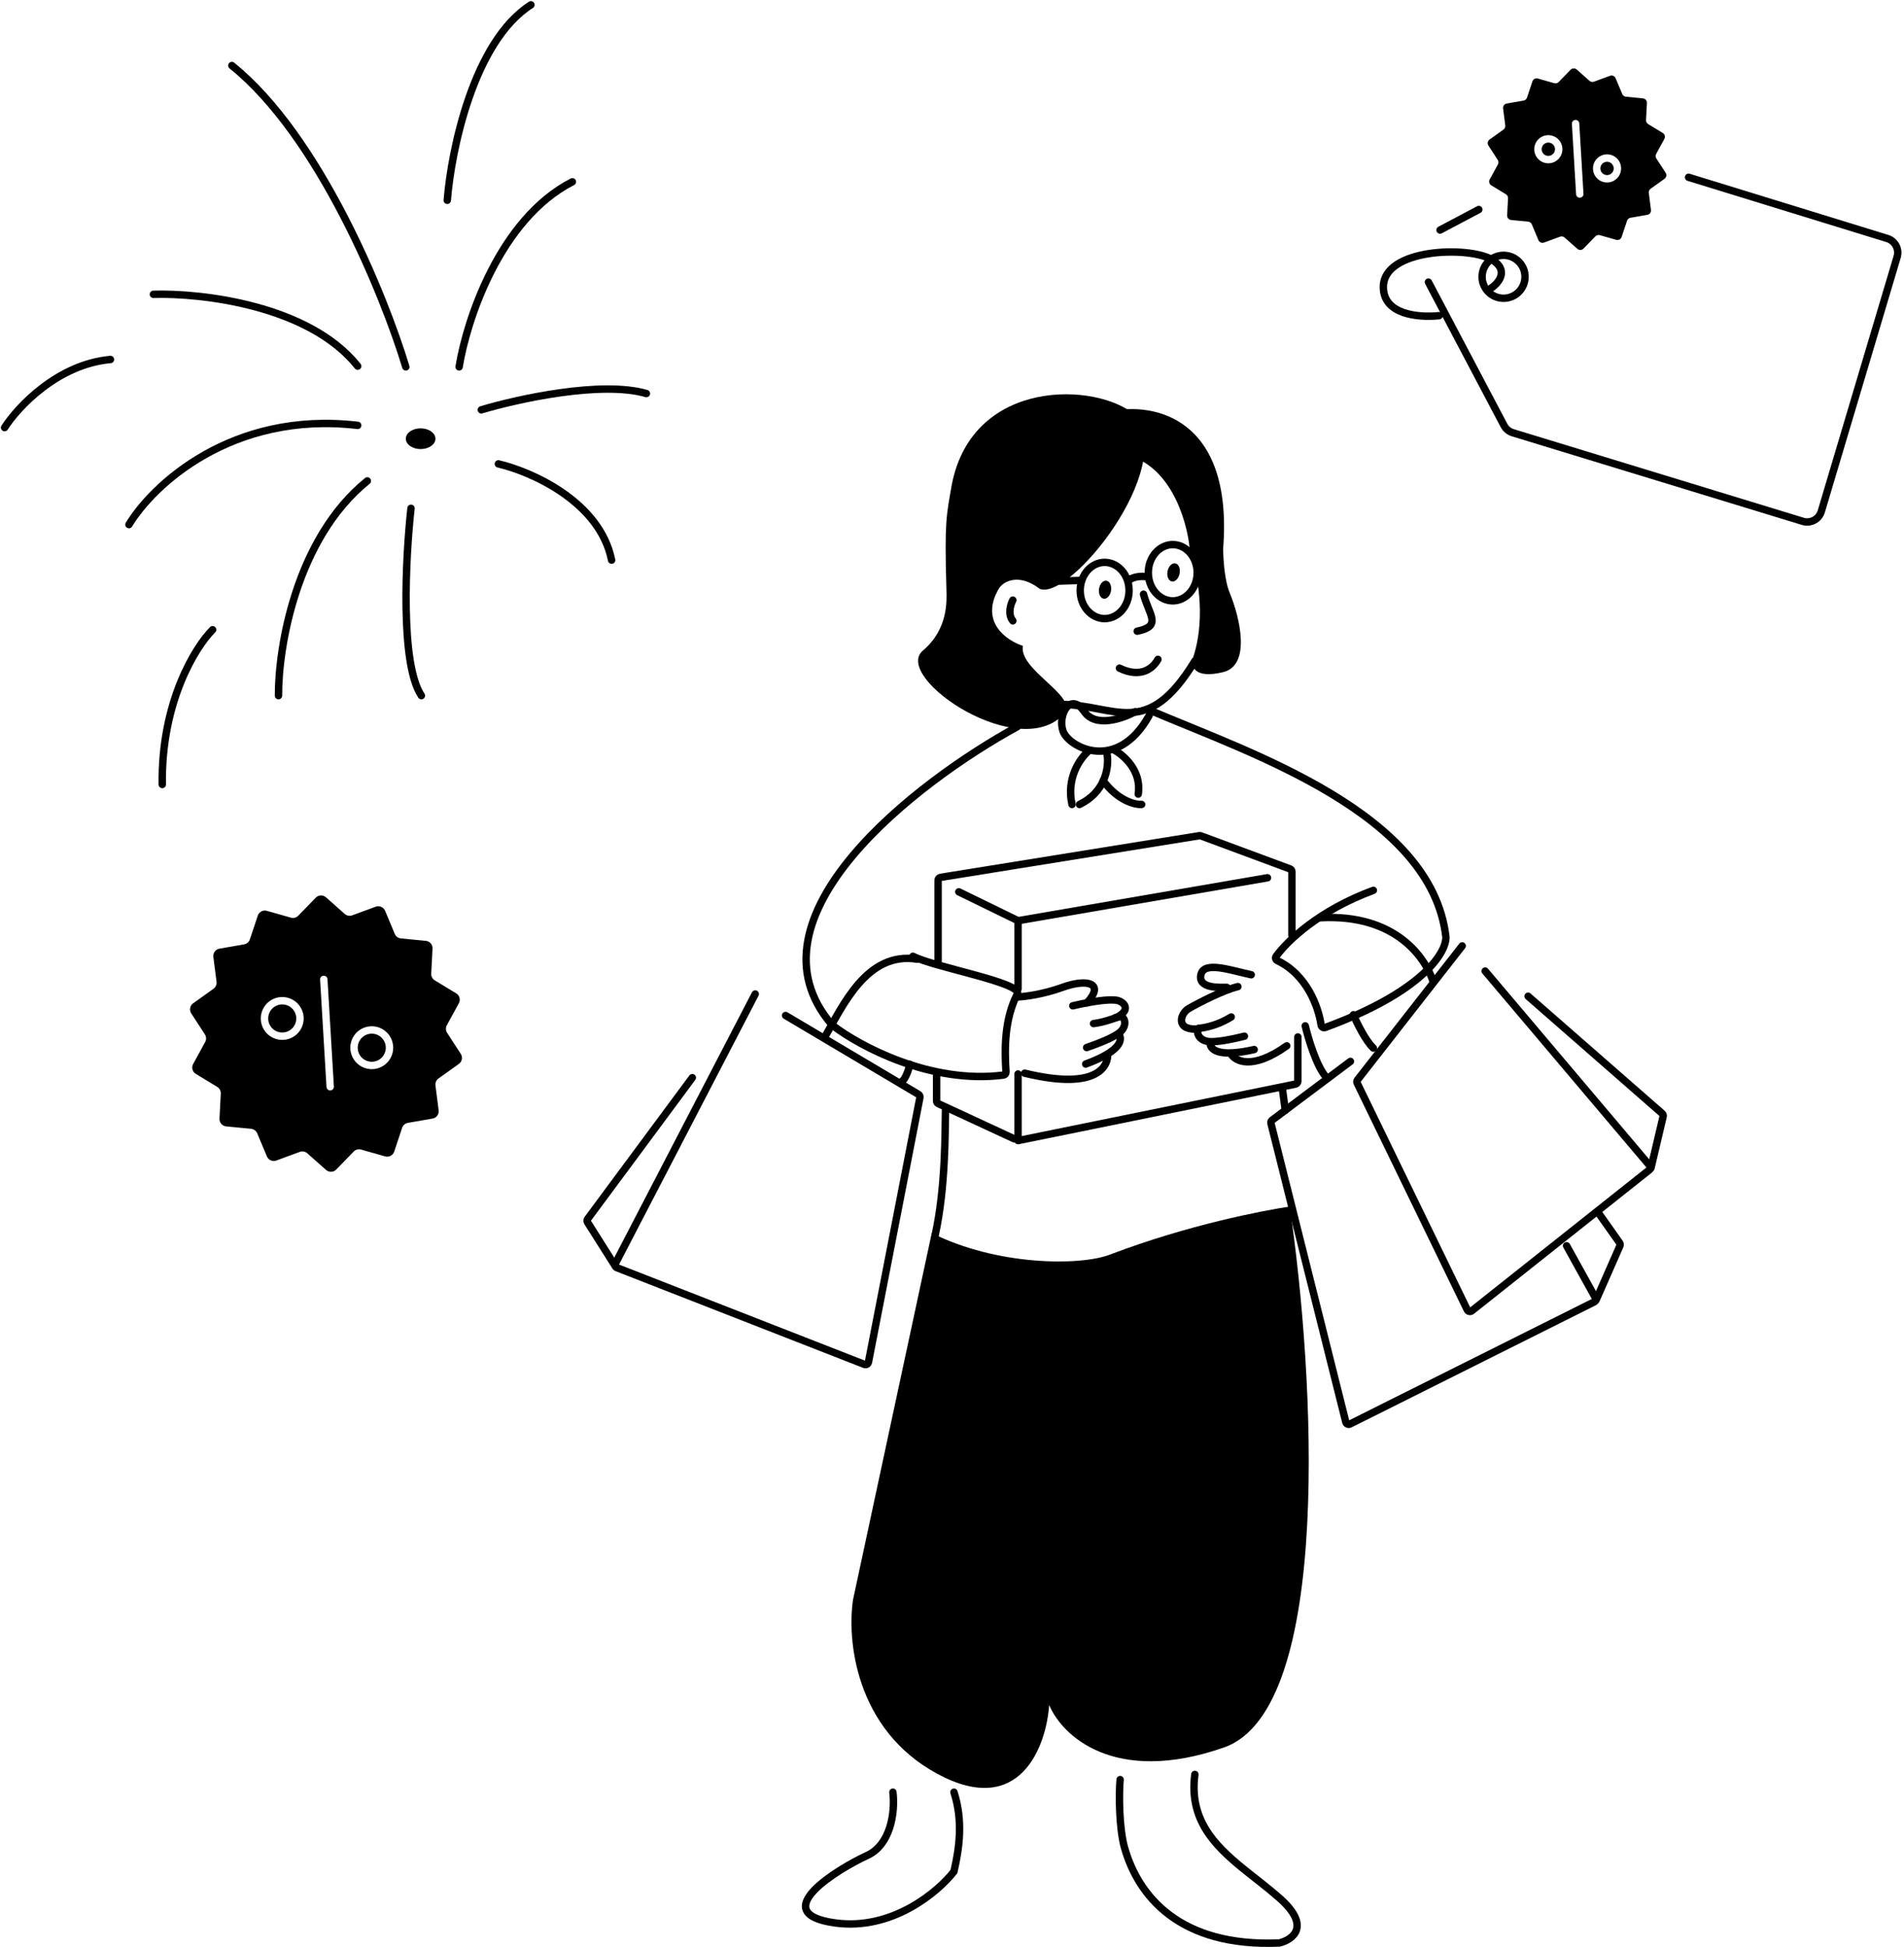<svg width="1286" height="1315" viewBox="0 0 1286 1315" fill="none" xmlns="http://www.w3.org/2000/svg">
<path d="M687.099 673.257C691.766 673.091 704.399 671.557 717.599 666.757C734.099 660.757 746.599 663.757 734.099 677.257" stroke="black" stroke-width="5" stroke-linecap="round"/>
<path d="M817.324 703.879C817.034 708.492 822.183 714.426 847.099 708.758" stroke="black" stroke-width="5" stroke-linecap="round"/>
<path d="M810.129 694.517C806.269 695.56 802.444 694.466 801.015 693.787C795.643 691.003 798.221 683.861 802.875 681.077C809.783 677.137 826.099 668.659 836.099 666.259" stroke="black" stroke-width="5" stroke-linecap="round"/>
<path d="M831.599 686.757C826.599 689.757 819.599 693.257 809.712 694.502C807.319 697.618 810.341 703.235 817.409 703.429C821.878 703.559 829.176 702.557 840.495 699.746" stroke="black" stroke-width="5" stroke-linecap="round"/>
<circle cx="1015.54" cy="186.917" r="14.5" transform="rotate(-72.883 1015.54 186.917)" stroke="black" stroke-width="5"/>
<path d="M972.64 155.344L998.806 141.499" stroke="black" stroke-width="5" stroke-linecap="round"/>
<path d="M1140.5 119.721L1274.73 161.056C1279.97 162.671 1282.93 168.211 1281.37 173.469L1230.15 345.349C1228.57 350.668 1222.95 353.679 1217.65 352.057L1021.76 292.215C1019.21 291.437 1017.08 289.673 1015.83 287.316L964.775 190.499" stroke="black" stroke-width="5" stroke-linecap="round"/>
<path fill-rule="evenodd" clip-rule="evenodd" d="M1038.69 53.03C1037.14 52.592 1035.53 53.446 1035.02 54.969L1031.38 65.918C1031.03 66.966 1030.14 67.737 1029.05 67.927L1017.68 69.908C1016.1 70.183 1015.02 71.654 1015.22 73.245L1016.69 84.691C1016.83 85.786 1016.36 86.87 1015.46 87.512L1006.07 94.23C1004.77 95.164 1004.43 96.959 1005.31 98.304L1011.59 107.98C1012.2 108.906 1012.24 110.087 1011.71 111.055L1006.17 121.179C1005.4 122.586 1005.88 124.351 1007.25 125.183L1017.11 131.172C1018.05 131.745 1018.61 132.79 1018.55 133.892L1017.95 145.417C1017.87 147.019 1019.06 148.403 1020.66 148.558L1032.14 149.674C1033.24 149.781 1034.19 150.482 1034.62 151.5L1039.08 162.143C1039.7 163.623 1041.38 164.352 1042.88 163.799L1053.72 159.821C1054.75 159.441 1055.91 159.66 1056.74 160.392L1065.38 168.045C1066.58 169.109 1068.4 169.04 1069.52 167.888L1077.55 159.604C1078.32 158.811 1079.46 158.505 1080.53 158.806L1091.63 161.953C1093.17 162.391 1094.79 161.537 1095.29 160.014L1098.94 149.065C1099.29 148.017 1100.18 147.246 1101.27 147.057L1112.64 145.075C1114.22 144.8 1115.3 143.329 1115.1 141.738L1113.63 130.292C1113.49 129.197 1113.96 128.113 1114.86 127.471L1124.24 120.753C1125.55 119.819 1125.89 118.024 1125.01 116.679L1118.72 107.003C1118.12 106.077 1118.08 104.896 1118.61 103.928L1124.15 93.804C1124.92 92.397 1124.44 90.632 1123.07 89.8L1113.21 83.811C1112.26 83.238 1111.71 82.193 1111.77 81.091L1112.36 69.566C1112.45 67.964 1111.26 66.58 1109.66 66.425L1098.17 65.309C1097.07 65.202 1096.12 64.501 1095.7 63.483L1091.23 52.84C1090.61 51.36 1088.94 50.631 1087.43 51.184L1076.6 55.162C1075.56 55.542 1074.4 55.323 1073.58 54.591L1064.94 46.938C1063.74 45.874 1061.91 45.943 1060.8 47.095L1052.76 55.379C1051.99 56.172 1050.85 56.478 1049.79 56.177L1038.69 53.03ZM1049.75 98.676C1050.91 100.873 1050.07 103.596 1047.87 104.758C1045.68 105.92 1042.95 105.082 1041.79 102.885C1040.63 100.688 1041.47 97.965 1043.66 96.803C1045.86 95.641 1048.58 96.479 1049.75 98.676ZM1054.17 96.338C1056.62 100.975 1054.85 106.724 1050.21 109.177C1045.57 111.631 1039.83 109.861 1037.37 105.223C1034.92 100.586 1036.69 94.837 1041.33 92.383C1045.96 89.93 1051.71 91.7 1054.17 96.338ZM1087.54 117.713C1089.73 116.55 1090.57 113.827 1089.41 111.631C1088.25 109.434 1085.52 108.595 1083.33 109.758C1081.13 110.92 1080.29 113.643 1081.45 115.84C1082.62 118.036 1085.34 118.875 1087.54 117.713ZM1089.87 122.132C1094.51 119.678 1096.28 113.93 1093.83 109.292C1091.38 104.655 1085.63 102.884 1080.99 105.338C1076.35 107.792 1074.58 113.54 1077.03 118.178C1079.49 122.816 1085.24 124.586 1089.87 122.132ZM1066.68 83.341C1066.6 81.963 1065.41 80.912 1064.04 80.994C1062.66 81.077 1061.61 82.26 1061.69 83.639L1064.52 131.173C1064.6 132.552 1065.79 133.602 1067.17 133.52C1068.54 133.438 1069.59 132.254 1069.51 130.876L1066.68 83.341Z" fill="black"/>
<path fill-rule="evenodd" clip-rule="evenodd" d="M180.224 615.08C177.652 614.351 174.961 615.774 174.116 618.311L168.77 634.376C168.189 636.122 166.697 637.407 164.884 637.723L148.205 640.631C145.571 641.09 143.764 643.54 144.104 646.192L146.257 662.986C146.491 664.811 145.705 666.616 144.209 667.687L130.442 677.544C128.268 679.1 127.704 682.092 129.161 684.334L138.387 698.53C139.39 700.072 139.464 702.041 138.581 703.655L130.455 718.508C129.171 720.854 129.961 723.794 132.246 725.182L146.719 733.969C148.291 734.924 149.212 736.665 149.117 738.502L148.24 755.41C148.101 758.081 150.088 760.387 152.75 760.646L169.601 762.283C171.432 762.461 173.018 763.63 173.729 765.327L180.275 780.941C181.309 783.407 184.1 784.623 186.61 783.702L202.503 777.865C204.23 777.231 206.166 777.596 207.543 778.816L220.215 790.045C222.216 791.818 225.259 791.703 227.12 789.783L238.907 777.629C240.188 776.308 242.09 775.797 243.86 776.299L260.15 780.917C262.722 781.646 265.413 780.222 266.258 777.685L271.604 761.62C272.185 759.875 273.677 758.589 275.489 758.273L292.169 755.366C294.803 754.907 296.61 752.457 296.27 749.804L294.116 733.011C293.882 731.186 294.669 729.38 296.165 728.309L309.932 718.453C312.106 716.896 312.67 713.905 311.213 711.663L301.986 697.467C300.984 695.924 300.909 693.956 301.792 692.342L309.919 677.489C311.202 675.143 310.413 672.203 308.128 670.815L293.655 662.028C292.083 661.073 291.161 659.332 291.257 657.495L292.134 640.586C292.272 637.916 290.286 635.609 287.624 635.351L270.772 633.713C268.941 633.536 267.356 632.367 266.645 630.67L260.099 615.055C259.065 612.589 256.274 611.373 253.764 612.295L237.871 618.131C236.144 618.766 234.208 618.4 232.831 617.18L220.159 605.952C218.157 604.179 215.115 604.294 213.254 606.214L201.467 618.368C200.186 619.689 198.283 620.199 196.514 619.698L180.224 615.08ZM199.009 683.332C201.459 687.961 199.692 693.7 195.062 696.149C190.433 698.598 184.694 696.831 182.245 692.202C179.796 687.572 181.563 681.834 186.192 679.385C190.822 676.935 196.56 678.702 199.009 683.332ZM203.429 680.993C207.17 688.064 204.471 696.828 197.401 700.569C190.33 704.309 181.566 701.61 177.825 694.54C174.085 687.47 176.784 678.706 183.854 674.965C190.924 671.224 199.688 673.923 203.429 680.993ZM255.529 715.899C260.158 713.45 261.926 707.711 259.476 703.082C257.027 698.452 251.288 696.685 246.659 699.134C242.03 701.584 240.262 707.322 242.712 711.952C245.161 716.581 250.9 718.348 255.529 715.899ZM257.867 720.318C264.938 716.578 267.637 707.814 263.896 700.743C260.155 693.673 251.391 690.974 244.321 694.715C237.25 698.456 234.551 707.22 238.292 714.29C242.033 721.36 250.797 724.059 257.867 720.318ZM221.196 661.258C221.113 659.88 219.929 658.829 218.551 658.911C217.173 658.993 216.122 660.177 216.204 661.556L220.523 734.024C220.605 735.403 221.789 736.453 223.167 736.371C224.546 736.289 225.596 735.105 225.514 733.727L221.196 661.258Z" fill="black"/>
<path d="M1007.01 194.65C1012.26 191.157 1019.68 182.371 1007.35 175.171C991.944 166.172 934.219 167.556 934.35 193.965C934.439 212.142 957.061 214.646 971.981 213.185" stroke="black" stroke-width="5" stroke-linecap="round"/>
<path d="M274.099 247.758C259.599 199.758 215.799 91.858 156.599 44.258" stroke="black" stroke-width="5" stroke-linecap="round"/>
<path d="M302.099 135.258C304.766 101.591 319.799 28.058 358.599 3.258" stroke="black" stroke-width="5" stroke-linecap="round"/>
<path d="M310.099 247.758C315.099 216.591 337.399 147.958 386.599 122.758" stroke="black" stroke-width="5" stroke-linecap="round"/>
<path d="M325.099 276.757C349.599 269.424 406.199 256.957 436.599 265.757" stroke="black" stroke-width="5" stroke-linecap="round"/>
<path d="M336.599 313.258C358.766 318.424 405.099 338.658 413.099 378.258" stroke="black" stroke-width="5" stroke-linecap="round"/>
<path d="M277.599 343.258C273.933 376.424 270.199 448.158 284.599 469.758" stroke="black" stroke-width="5" stroke-linecap="round"/>
<path d="M188.099 469.758C187.932 437.758 199.699 363.958 248.099 324.758" stroke="black" stroke-width="5" stroke-linecap="round"/>
<path d="M143.6 425.258C131.933 436.924 108.8 474.158 109.6 529.758" stroke="black" stroke-width="5" stroke-linecap="round"/>
<path d="M87.099 354.257C103.099 327.757 156.399 277.257 241.599 287.257" stroke="black" stroke-width="5" stroke-linecap="round"/>
<path d="M3.099 288.758C12.099 274.758 38.999 245.958 74.599 242.758" stroke="black" stroke-width="5" stroke-linecap="round"/>
<path d="M103.599 198.757C135.932 197.757 208.799 206.057 241.599 247.257" stroke="black" stroke-width="5" stroke-linecap="round"/>
<ellipse cx="284.099" cy="296.258" rx="10" ry="7" fill="black"/>
<path d="M510.099 671.258L415.624 853.283C415.076 854.338 415.564 855.635 416.671 856.067L583.866 921.385C585.029 921.84 586.319 921.13 586.557 919.904L621.33 741.141C621.491 740.311 621.114 739.47 620.388 739.039L530.599 685.758" stroke="black" stroke-width="5" stroke-linecap="round"/>
<path d="M415.099 854.258L396.833 825.417C396.391 824.718 396.424 823.82 396.916 823.156L467.599 727.758" stroke="black" stroke-width="5" stroke-linecap="round"/>
<path d="M1058.1 841.258L1077.59 876.433C1078.14 877.428 1077.75 878.682 1076.73 879.191L911.828 961.643C910.684 962.215 909.304 961.581 908.993 960.341L858.422 758.547C858.226 757.766 858.518 756.944 859.162 756.461L912.099 716.758" stroke="black" stroke-width="5" stroke-linecap="round"/>
<path d="M1078.1 877.758L1094.14 841.294C1094.43 840.651 1094.35 839.907 1093.95 839.334L1080.1 819.758" stroke="black" stroke-width="5" stroke-linecap="round"/>
<path d="M987.599 638.758L916.867 729.275C916.397 729.876 916.311 730.693 916.644 731.38L991.01 884.515C991.569 885.666 993.05 886.003 994.052 885.208L1113.98 790.041C1114.87 789.339 1115 788.044 1114.27 787.182L1003.1 655.758" stroke="black" stroke-width="5" stroke-linecap="round"/>
<path d="M1115.1 788.758L1123.32 753.93C1123.49 753.209 1123.25 752.453 1122.69 751.965L1032.1 672.758" stroke="black" stroke-width="5" stroke-linecap="round"/>
<path d="M968.099 663.259C963.099 647.425 943.199 616.959 891.599 619.759" stroke="black" stroke-width="5" stroke-linecap="round"/>
<path d="M881.599 692.758C883.599 701.258 889.199 720.058 895.599 727.258" stroke="black" stroke-width="5" stroke-linecap="round"/>
<path d="M914.099 685.258C916.432 690.758 922.399 702.958 927.599 707.758" stroke="black" stroke-width="5" stroke-linecap="round"/>
<path d="M687.1 490.758C619.315 527.731 499.472 619.726 561.965 692.102C562.052 692.203 562.147 692.294 562.252 692.375C580.475 706.395 628.529 732.288 677.751 726.009C678.791 725.876 679.541 724.949 679.472 723.903C678.421 707.879 678.437 688.102 687.1 671.258C690.994 663.686 631.099 653.258 616.599 645.758" stroke="black" stroke-width="5" stroke-linecap="round"/>
<path d="M557.099 700.258C569.266 679.258 585.599 642.158 619.599 647.758" stroke="black" stroke-width="5" stroke-linecap="round"/>
<path d="M614.599 718.758C613.766 722.091 611.499 729.058 609.099 730.258" stroke="black" stroke-width="5" stroke-linecap="round"/>
<path d="M766.777 480.581C758.493 485.212 740.013 491.694 732.366 480.581C722.808 466.69 714.205 483.166 718.028 493.827C721.852 504.487 754.303 522.232 776.099 483.311" stroke="black" stroke-width="5" stroke-linecap="round"/>
<path d="M771.099 543.237C766.627 543.536 755.165 540.759 745.099 527.258" stroke="black" stroke-width="5" stroke-linecap="round"/>
<path d="M747.722 509.258C748.483 513.415 748.316 520.469 745.095 527.46C742.373 533.368 737.468 539.231 729.099 543.258" stroke="black" stroke-width="5" stroke-linecap="round"/>
<path d="M735.099 507.258C729.417 512.219 720.059 525.535 724.069 543.258" stroke="black" stroke-width="5" stroke-linecap="round"/>
<path d="M752.099 506.258C758.683 509.63 771.238 520.351 768.786 536.258" stroke="black" stroke-width="5" stroke-linecap="round"/>
<path d="M757.343 306.703C789.939 311.399 801.709 351.098 803.52 370.361C812.829 400.926 812.004 426.306 805.443 445.306C804.349 450.121 806.961 458.579 826.156 453.884C845.352 449.188 837.173 416.411 830.684 400.61C827.062 392.303 826.156 376.983 826.156 370.361C833.038 281.15 778.319 271.488 750.099 277.809C758.791 283.588 758.55 299.48 757.343 306.703Z" fill="black"/>
<path d="M642.848 327.363C656.895 254.843 741.182 258.015 766.558 280.224C795.107 316.485 722.149 406.229 702.211 397.618C688.072 386.739 677.463 392.632 674.569 397.618C661.518 420.099 680.006 432.669 690.882 436.144C687.982 451.736 725.321 468.779 719.884 480.563C690.882 517.277 602.065 457.447 623.363 439.317C640.401 424.813 639.479 406.23 639.223 397.618C637.863 351.84 639.223 348.213 642.848 327.363Z" fill="black"/>
<path d="M768.099 426.258C785.078 422.686 776.117 415.544 772.344 401.258" stroke="black" stroke-width="5" stroke-linecap="round"/>
<ellipse cx="792.657" cy="386.544" rx="4.149" ry="6.224" transform="rotate(11.011 792.657 386.544)" fill="black"/>
<ellipse cx="746.375" cy="398.234" rx="4.094" ry="6.141" transform="rotate(8.554 746.375 398.234)" fill="black"/>
<path d="M684.099 405.258C682.59 408.058 680.477 414.778 684.099 419.258" stroke="black" stroke-width="5" stroke-linecap="round"/>
<path d="M716.099 475.695C753.49 475.695 774.213 500.226 807.099 446.258" stroke="black" stroke-width="5" stroke-linecap="round"/>
<path d="M756.099 451.192C770.599 458.258 778.928 451.192 782.099 445.258" stroke="black" stroke-width="5" stroke-linecap="round"/>
<path d="M762.599 398.758C762.599 409.551 754.93 417.758 746.099 417.758C737.268 417.758 729.599 409.551 729.599 398.758C729.599 387.965 737.268 379.758 746.099 379.758C754.93 379.758 762.599 387.965 762.599 398.758Z" stroke="black" stroke-width="5"/>
<path d="M808.599 386.758C808.599 397.551 800.93 405.758 792.099 405.758C783.268 405.758 775.599 397.551 775.599 386.758C775.599 375.965 783.268 367.758 792.099 367.758C800.93 367.758 808.599 375.965 808.599 386.758Z" stroke="black" stroke-width="5"/>
<path d="M775.099 389.545C772.159 389.028 765.442 388.847 762.099 392.258" stroke="black" stroke-width="5" stroke-linecap="round"/>
<path d="M729.13 391.979L715.083 392.432" stroke="black" stroke-width="5" stroke-linecap="round"/>
<path d="M778.099 480.258C845.099 508.758 966.999 549.158 976.599 632.758C976.928 643.129 960.997 669.697 895.073 693.861C893.841 694.312 892.487 693.481 892.297 692.183C890.526 680.082 882.772 658.26 862.769 648.723C861.65 648.189 861.206 646.801 861.933 645.795C869.437 635.421 890.888 614.744 927.599 601.258" stroke="black" stroke-width="5" stroke-linecap="round"/>
<path d="M633.599 650.758V594.462C633.599 593.48 634.312 592.643 635.281 592.487L810.079 564.342C810.42 564.287 810.769 564.321 811.093 564.441L871.295 586.774C872.079 587.065 872.599 587.813 872.599 588.649V631.758" stroke="black" stroke-width="5" stroke-linecap="round"/>
<path d="M632.599 725.258V743.481C632.599 744.259 633.051 744.967 633.758 745.295L684.758 768.941C686.083 769.555 687.599 768.587 687.599 767.126V725.258" stroke="black" stroke-width="5" stroke-linecap="round"/>
<path d="M687.599 770.258L874.998 732.084C875.93 731.894 876.599 731.075 876.599 730.124V700.258" stroke="black" stroke-width="5" stroke-linecap="round"/>
<path d="M687.599 667.758V623.008C687.599 622.243 687.163 621.545 686.476 621.21L647.599 602.258" stroke="black" stroke-width="5" stroke-linecap="round"/>
<path d="M687.599 621.758L856.099 592.758" stroke="black" stroke-width="5" stroke-linecap="round"/>
<path d="M638.599 749.758C638.266 764.258 638.799 801.458 631.599 834.258" stroke="black" stroke-width="5" stroke-linecap="round"/>
<path d="M868.099 749.758L866.099 734.758" stroke="black" stroke-width="5" stroke-linecap="round"/>
<path d="M871.099 814.759C887.592 926.519 900.883 1154.24 826.627 1180.1C752.362 1205.97 717.022 1171.71 708.631 1151.35C706.698 1179.4 688.893 1227.97 633.148 1197.9C577.402 1167.82 571.972 1106.72 576.227 1079.92L629.317 832.694C673.092 854.643 729.099 855.061 749.599 847.259C803.199 826.859 852.932 817.592 871.099 814.759Z" fill="black"/>
<path d="M603.084 1210.26C604.755 1224.15 601.414 1245.79 585.813 1252.94C566.309 1261.87 516.321 1292.14 564.314 1298.59C602.709 1303.75 633.637 1277.58 644.31 1263.85C647.975 1247.97 650.584 1229.61 644.31 1210.26" stroke="black" stroke-width="5" stroke-linecap="round"/>
<path d="M756.55 1201.75C755.641 1211.65 755.864 1234.77 759.515 1247.69C768.737 1280.37 796.626 1314.95 864.06 1312.09C873.145 1309.93 885.864 1300.81 864.06 1281.64C856.089 1274.64 847.45 1268.23 839.325 1261.61C819.647 1245.58 803.088 1228.3 807.031 1198.26" stroke="black" stroke-width="5" stroke-linecap="round"/>
<path d="M831.099 711.258C833.932 716.591 845.499 723.058 869.099 706.258" stroke="black" stroke-width="5" stroke-linecap="round"/>
<path d="M755.633 698.28C758.383 701.996 757.286 709.774 733.288 718.555" stroke="black" stroke-width="5" stroke-linecap="round"/>
<path d="M753.185 687.298C756.436 686.334 758.672 683.976 759.381 682.916C761.943 678.779 756.782 675.167 752.154 675.319C749.657 675.044 740.649 675.438 724.593 679.222" stroke="black" stroke-width="5" stroke-linecap="round"/>
<path d="M738.599 691.229C746.099 690.229 750.599 688.229 756.925 686.273C760.627 687.589 761.142 693.946 755.314 697.95C751.633 700.488 744.961 703.612 733.932 707.402" stroke="black" stroke-width="5" stroke-linecap="round"/>
<path d="M748.08 711.958C748.6 717.975 743.599 737.229 692.1 724.728" stroke="black" stroke-width="5" stroke-linecap="round"/>
<path d="M828.594 666.757C824.094 666.757 809.093 667.756 811.097 658.256C813.101 648.755 831.096 655.257 845.103 658.256" stroke="black" stroke-width="5" stroke-linecap="round"/>
</svg>
